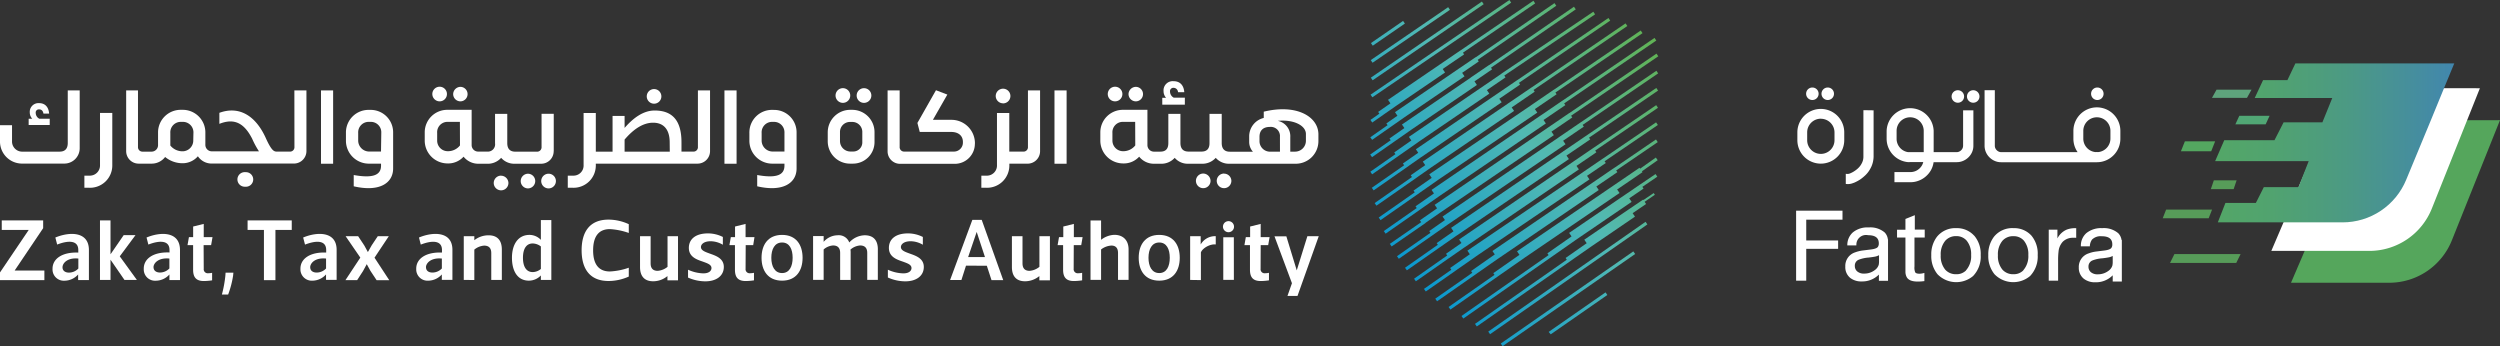 <svg xmlns="http://www.w3.org/2000/svg" xmlns:xlink="http://www.w3.org/1999/xlink" viewBox="0 0 799.92 110.76"><rect x="0" y="0" width="799.92" height="110.76" fill="#333333" stroke="none"/><defs><style>.cls-1{fill:none;}.cls-2{fill:#fff;}.cls-3{fill:#55a65c;}.cls-4{fill:#5ea37c;}.cls-5{fill:#51a775;}.cls-6{fill:#54a760;}.cls-7{fill:#579c59;}.cls-8{clip-path:url(#clip-path);}.cls-9{fill:url(#linear-gradient);}.cls-10{clip-path:url(#clip-path-2);}.cls-11{fill:url(#linear-gradient-2);}.cls-12{clip-path:url(#clip-path-3);}.cls-13{fill:url(#linear-gradient-3);}.cls-14{clip-path:url(#clip-path-4);}.cls-15{fill:url(#linear-gradient-4);}.cls-16{clip-path:url(#clip-path-5);}.cls-17{fill:url(#linear-gradient-5);}.cls-18{clip-path:url(#clip-path-6);}.cls-19{fill:url(#linear-gradient-6);}.cls-20{clip-path:url(#clip-path-7);}.cls-21{fill:url(#linear-gradient-7);}.cls-22{clip-path:url(#clip-path-8);}.cls-23{fill:url(#linear-gradient-8);}.cls-24{clip-path:url(#clip-path-9);}.cls-25{fill:url(#linear-gradient-9);}.cls-26{clip-path:url(#clip-path-10);}.cls-27{fill:url(#linear-gradient-10);}.cls-28{clip-path:url(#clip-path-11);}.cls-29{fill:url(#linear-gradient-11);}.cls-30{clip-path:url(#clip-path-12);}.cls-31{fill:url(#linear-gradient-12);}.cls-32{clip-path:url(#clip-path-13);}.cls-33{fill:url(#linear-gradient-13);}.cls-34{clip-path:url(#clip-path-14);}.cls-35{fill:url(#linear-gradient-14);}.cls-36{clip-path:url(#clip-path-15);}.cls-37{fill:url(#linear-gradient-15);}.cls-38{clip-path:url(#clip-path-16);}.cls-39{fill:url(#linear-gradient-16);}.cls-40{clip-path:url(#clip-path-17);}.cls-41{fill:url(#linear-gradient-17);}.cls-42{clip-path:url(#clip-path-18);}.cls-43{fill:url(#linear-gradient-18);}.cls-44{clip-path:url(#clip-path-19);}.cls-45{fill:url(#linear-gradient-19);}.cls-46{clip-path:url(#clip-path-20);}.cls-47{fill:url(#linear-gradient-20);}.cls-48{clip-path:url(#clip-path-21);}.cls-49{fill:url(#linear-gradient-21);}.cls-50{clip-path:url(#clip-path-22);}.cls-51{fill:url(#linear-gradient-22);}.cls-52{clip-path:url(#clip-path-23);}.cls-53{fill:url(#linear-gradient-23);}.cls-54{clip-path:url(#clip-path-24);}.cls-55{fill:url(#linear-gradient-24);}.cls-56{clip-path:url(#clip-path-25);}.cls-57{fill:url(#linear-gradient-25);}</style><clipPath id="clip-path"><path class="cls-1" d="M734.45,20.28l-2.55,5.36h-7.79l-2.68,5.72h24.82l-3.16,7.79H730.68l-2.92,5.71H711.69l-2.92,6.7h29.94l-3.28,8.32H724.35l-2.55,5.06h-9.74l-2.43,6.21h39.92a22,22,0,0,0,20.34-13.6l7.93-19.13L782,28.23l3.29-7.95H734.45Z"/></clipPath><linearGradient id="linear-gradient" x1="-559.67" y1="-78.71" x2="-558.53" y2="-78.71" gradientTransform="translate(38141.03 5310.24) scale(66.88)" gradientUnits="userSpaceOnUse"><stop offset="0" stop-color="#53a668"/><stop offset="0.21" stop-color="#51a36f"/><stop offset="0.52" stop-color="#4c9a83"/><stop offset="0.88" stop-color="#448ba4"/><stop offset="1" stop-color="#4186b0"/></linearGradient><clipPath id="clip-path-2"><rect class="cls-1" x="434.15" y="15.06" width="53.76" height="1.02" transform="translate(71.36 262.44) rotate(-34.29)"/></clipPath><linearGradient id="linear-gradient-2" x1="-570.75" y1="-76.87" x2="-569.54" y2="-76.87" gradientTransform="matrix(-99.35, 0, 0, 99.35, -56188.5, 7653.06)" gradientUnits="userSpaceOnUse"><stop offset="0" stop-color="#62b24f"/><stop offset="0.46" stop-color="#51b9b3"/><stop offset="1" stop-color="#0093d2"/></linearGradient><clipPath id="clip-path-3"><rect class="cls-1" x="435.14" y="12.59" width="43.08" height="1.02" transform="translate(72.55 260.43) rotate(-34.42)"/></clipPath><linearGradient id="linear-gradient-3" x1="-570.75" y1="-76.88" x2="-569.54" y2="-76.88" gradientTransform="matrix(-99.35, 0, 0, 99.35, -56191.21, 7651.41)" xlink:href="#linear-gradient-2"/><clipPath id="clip-path-4"><rect class="cls-1" x="436.28" y="10.71" width="30.01" height="1.02" transform="translate(72.44 256.69) rotate(-34.37)"/></clipPath><linearGradient id="linear-gradient-4" x1="-570.74" y1="-76.89" x2="-569.54" y2="-76.89" gradientTransform="matrix(-99.35, 0, 0, 99.35, -56190.92, 7649.93)" xlink:href="#linear-gradient-2"/><clipPath id="clip-path-5"><rect class="cls-1" x="437.83" y="10.13" width="12.49" height="1.02" transform="translate(72.47 254) rotate(-34.59)"/></clipPath><linearGradient id="linear-gradient-5" x1="-570.74" y1="-76.9" x2="-569.54" y2="-76.9" gradientTransform="matrix(-99.35, 0, 0, 99.35, -56193.12, 7650.22)" xlink:href="#linear-gradient-2"/><clipPath id="clip-path-6"><polygon class="cls-1" points="505.82 39.12 505.81 39.12 498.61 44.03 498.62 44.04 461.57 69.29 462.34 70.41 457.31 73.93 457.7 74.49 446.99 81.97 447.57 82.81 459.39 74.55 463.29 71.82 500.92 46.16 500.15 45.03 506.77 40.52 506.39 39.96 530.56 23.48 529.99 22.64 505.82 39.12"/></clipPath><linearGradient id="linear-gradient-6" x1="-570.74" y1="-76.8" x2="-569.54" y2="-76.8" gradientTransform="matrix(-99.35, 0, 0, 99.35, -56154.06, 7682.07)" xlink:href="#linear-gradient-2"/><clipPath id="clip-path-7"><polygon class="cls-1" points="507.86 43.2 507.86 43.2 500.15 48.45 500.16 48.46 464.31 72.9 465.07 74.02 459.68 77.78 460.06 78.32 449.56 85.67 450.15 86.5 460.65 79.16 460.65 79.17 466.02 75.41 466.03 75.42 502 50.9 501.23 49.77 508.82 44.6 508.44 44.05 530.53 28.98 529.96 28.14 507.86 43.2"/></clipPath><linearGradient id="linear-gradient-7" x1="-570.74" y1="-76.79" x2="-569.54" y2="-76.79" gradientTransform="matrix(-99.36, 0, 0, 99.36, -56156.09, 7686.72)" xlink:href="#linear-gradient-2"/><clipPath id="clip-path-8"><polygon class="cls-1" points="509.83 47.34 509.83 47.33 503.45 51.68 503.45 51.69 466.86 76.64 467.62 77.75 462.68 81.2 463.06 81.74 452.45 89.18 453.03 90.01 463.64 82.58 463.65 82.59 468.57 79.16 468.58 79.17 505.19 54.2 504.42 53.08 510.78 48.74 510.41 48.18 530.5 34.48 529.93 33.64 509.83 47.34"/></clipPath><linearGradient id="linear-gradient-8" x1="-570.75" y1="-76.78" x2="-569.54" y2="-76.78" gradientTransform="matrix(-99.35, 0, 0, 99.35, -56150.25, 7690.12)" xlink:href="#linear-gradient-2"/><clipPath id="clip-path-9"><polygon class="cls-1" points="512.84 50.77 512.84 50.76 506.51 55.07 506.52 55.08 469.52 80.2 470.3 81.35 463.99 85.75 464.38 86.31 455.62 92.44 456.21 93.27 466.21 86.28 466.21 86.27 472.94 81.57 508.57 57.39 507.8 56.25 513.8 52.16 513.41 51.61 530.47 39.99 529.89 39.15 512.84 50.77"/></clipPath><linearGradient id="linear-gradient-9" x1="-570.74" y1="-76.77" x2="-569.54" y2="-76.77" gradientTransform="matrix(-99.35, 0, 0, 99.35, -56144.07, 7693.36)" xlink:href="#linear-gradient-2"/><clipPath id="clip-path-10"><polygon class="cls-1" points="516.56 53.7 516.55 53.68 509.63 58.41 509.63 58.41 477.53 80.31 478.29 81.41 470.7 86.72 471.09 87.28 459.24 95.56 459.82 96.4 472.73 87.38 479.25 82.82 479.25 82.83 511.55 60.8 510.78 59.67 517.5 55.09 517.13 54.54 530.43 45.47 529.86 44.62 516.56 53.7"/></clipPath><linearGradient id="linear-gradient-10" x1="-570.74" y1="-76.77" x2="-569.54" y2="-76.77" gradientTransform="matrix(-99.35, 0, 0, 99.35, -56140.77, 7696.92)" xlink:href="#linear-gradient-2"/><clipPath id="clip-path-11"><polygon class="cls-1" points="524.79 53.97 524.6 53.68 516.48 59.22 485.4 80.41 486.18 81.54 477.81 87.39 478.2 87.95 463.5 98.22 464.09 99.05 479.81 88.06 487.9 82.41 518.2 61.75 517.43 60.63 525.55 55.09 525.07 54.39 525.37 54.81 530.41 51.25 529.82 50.41 524.79 53.97"/></clipPath><linearGradient id="linear-gradient-11" x1="-570.74" y1="-76.76" x2="-569.54" y2="-76.76" gradientTransform="matrix(-99.35, 0, 0, 99.35, -56137.44, 7700.38)" xlink:href="#linear-gradient-2"/><clipPath id="clip-path-12"><polygon class="cls-1" points="524.92 58.95 524.92 58.94 520.35 62.06 520.34 62.06 502.07 74.52 502.84 75.65 495.11 81.06 495.5 81.62 467.63 101.1 468.21 101.93 497.18 81.68 503.96 76.94 503.95 76.94 522.06 64.59 521.3 63.46 525.88 60.34 525.5 59.79 530.29 56.53 529.72 55.69 524.92 58.95"/></clipPath><linearGradient id="linear-gradient-12" x1="-570.74" y1="-76.75" x2="-569.54" y2="-76.75" gradientTransform="matrix(-99.35, 0, 0, 99.35, -56134.24, 7703.73)" xlink:href="#linear-gradient-2"/><clipPath id="clip-path-13"><polygon class="cls-1" points="525.84 64 525.74 63.87 521.43 66.8 521.42 66.8 506.92 76.69 507.69 77.82 500.94 82.54 501.32 83.1 471.95 103.63 472.53 104.46 503.41 82.88 503.41 82.87 509.35 78.74 523.14 69.32 522.39 68.21 526.69 65.27 526.22 64.57 529.5 62.32 529.13 61.77 525.84 64"/></clipPath><linearGradient id="linear-gradient-13" x1="-570.74" y1="-76.74" x2="-569.54" y2="-76.74" gradientTransform="matrix(-99.35, 0, 0, 99.35, -56133.44, 7707.63)" xlink:href="#linear-gradient-2"/><clipPath id="clip-path-14"><polygon class="cls-1" points="467.52 16 467.51 15.99 460.65 20.67 460.65 20.67 444.12 31.94 444.89 33.07 440.96 35.81 441.36 36.37 438.49 38.38 439.08 39.21 442.63 36.72 446.76 33.84 462.37 23.2 461.61 22.07 468.47 17.4 468.1 16.85 491.21 1.08 490.63 0.24 467.52 16"/></clipPath><linearGradient id="linear-gradient-14" x1="-570.74" y1="-76.86" x2="-569.54" y2="-76.86" gradientTransform="matrix(-99.35, 0, 0, 99.35, -56181.9, 7655.84)" xlink:href="#linear-gradient-2"/><clipPath id="clip-path-15"><polygon class="cls-1" points="472.23 18.3 472.21 18.27 466.89 21.89 446.35 35.89 447.13 37.03 443.59 39.49 443.98 40.05 438.45 43.92 439.04 44.75 445.23 40.43 445.23 40.43 449.3 37.58 468.6 24.42 467.84 23.3 473.16 19.66 472.81 19.15 497.96 1.84 497.38 1 472.23 18.3"/></clipPath><linearGradient id="linear-gradient-15" x1="-570.74" y1="-76.86" x2="-569.54" y2="-76.86" gradientTransform="matrix(-99.35, 0, 0, 99.35, -56178.98, 7658.24)" xlink:href="#linear-gradient-2"/><clipPath id="clip-path-16"><polygon class="cls-1" points="476.5 20.82 476.48 20.79 470.58 24.81 470.6 24.83 448.58 39.84 449.36 40.98 444.59 44.31 444.98 44.87 438.42 49.45 439.01 50.28 446.14 45.3 451.55 41.52 472.56 27.19 471.78 26.04 477.43 22.18 477.07 21.66 504.2 2.99 503.62 2.15 476.5 20.82"/></clipPath><linearGradient id="linear-gradient-16" x1="-570.74" y1="-76.85" x2="-569.54" y2="-76.85" gradientTransform="matrix(-99.35, 0, 0, 99.35, -56175.99, 7660.81)" xlink:href="#linear-gradient-2"/><clipPath id="clip-path-17"><polygon class="cls-1" points="480.36 23.6 480.38 23.62 474.79 27.44 450.8 43.8 451.58 44.94 446.11 48.77 446.49 49.33 438.46 54.94 439.04 55.78 448.31 49.31 454.2 45.18 476.53 29.96 475.76 28.83 481.72 24.76 481.32 24.18 510.38 4.59 509.81 3.75 480.36 23.6"/></clipPath><linearGradient id="linear-gradient-17" x1="-570.74" y1="-76.84" x2="-569.54" y2="-76.84" gradientTransform="matrix(-99.35, 0, 0, 99.35, -56172.86, 7663.58)" xlink:href="#linear-gradient-2"/><clipPath id="clip-path-18"><polygon class="cls-1" points="485.44 25.67 485.43 25.66 478.73 30.23 478.73 30.23 453.03 47.76 453.79 48.88 448.88 52.31 449.28 52.88 438.93 60.09 439.52 60.92 450.96 52.94 450.95 52.93 454.75 50.27 454.75 50.28 480.49 32.72 479.72 31.6 486.38 27.06 486.01 26.51 515.22 6.59 514.65 5.75 485.44 25.67"/></clipPath><linearGradient id="linear-gradient-18" x1="-570.74" y1="-76.83" x2="-569.54" y2="-76.83" gradientTransform="matrix(-99.35, 0, 0, 99.35, -56169.83, 7666.38)" xlink:href="#linear-gradient-2"/><clipPath id="clip-path-19"><polygon class="cls-1" points="490.11 27.95 490.1 27.94 482.3 33.26 482.3 33.27 455.25 51.7 456.03 52.84 451.39 56.08 451.78 56.64 439.84 64.98 440.42 65.81 453.51 56.68 453.51 56.67 457.85 53.63 484.46 35.49 483.69 34.37 491.06 29.34 490.68 28.79 520.7 8.32 520.12 7.48 490.11 27.95"/></clipPath><linearGradient id="linear-gradient-19" x1="-570.74" y1="-76.83" x2="-569.54" y2="-76.83" gradientTransform="matrix(-99.35, 0, 0, 99.35, -56166.84, 7668.93)" xlink:href="#linear-gradient-2"/><clipPath id="clip-path-20"><polygon class="cls-1" points="497.11 28.77 497.1 28.75 489.94 33.64 489.94 33.66 457.32 55.77 458.1 56.92 452.28 60.98 452.68 61.54 441.14 69.6 441.72 70.44 454.25 61.69 454.25 61.68 460.47 57.33 491.89 36.03 491.11 34.9 498.06 30.16 497.68 29.61 525.55 10.61 524.98 9.76 497.11 28.77"/></clipPath><linearGradient id="linear-gradient-20" x1="-570.74" y1="-76.82" x2="-569.54" y2="-76.82" gradientTransform="matrix(-99.35, 0, 0, 99.35, -56163.78, 7671.62)" xlink:href="#linear-gradient-2"/><clipPath id="clip-path-21"><polygon class="cls-1" points="499.9 32.24 499.89 32.23 492.92 36.99 492.91 36.98 458.05 60.76 458.82 61.89 452.92 66.01 453.31 66.57 442.77 73.93 443.35 74.77 455.03 66.61 455.02 66.61 460.53 62.76 494.63 39.5 493.88 38.39 500.86 33.64 500.48 33.08 529.97 12.97 529.39 12.13 499.9 32.24"/></clipPath><linearGradient id="linear-gradient-21" x1="-570.74" y1="-76.81" x2="-569.54" y2="-76.81" gradientTransform="matrix(-99.35, 0, 0, 99.35, -56160.8, 7674.21)" xlink:href="#linear-gradient-2"/><clipPath id="clip-path-22"><polygon class="cls-1" points="502.13 36.19 502.12 36.17 495.46 40.72 459.05 65.54 459.82 66.66 454.32 70.5 454.73 71.09 444.7 78.03 445.28 78.86 456.13 71.35 456.1 71.32 460.77 68.06 460.78 68.06 497.18 43.25 496.42 42.12 503.08 37.58 502.7 37.03 530.6 18.01 530.02 17.16 502.13 36.19"/></clipPath><linearGradient id="linear-gradient-22" x1="-570.75" y1="-76.8" x2="-569.54" y2="-76.8" gradientTransform="matrix(-99.35, 0, 0, 99.35, -56160.34, 7678.48)" xlink:href="#linear-gradient-2"/><clipPath id="clip-path-23"><rect class="cls-1" x="470.96" y="88.45" width="61.38" height="1.02" transform="translate(39.36 303.09) rotate(-34.91)"/></clipPath><linearGradient id="linear-gradient-23" x1="-570.74" y1="-76.73" x2="-569.54" y2="-76.73" gradientTransform="matrix(-99.21, 0, 0, 99.21, -56050.04, 7701.01)" xlink:href="#linear-gradient-2"/><clipPath id="clip-path-24"><polygon class="cls-1" points="480.2 109.92 480.78 110.76 523.2 81.27 522.61 80.43 480.2 109.92"/></clipPath><linearGradient id="linear-gradient-24" x1="-570.76" y1="-76.72" x2="-569.56" y2="-76.72" gradientTransform="matrix(-99.21, 0, 0, 99.21, -56048.11, 7707.59)" xlink:href="#linear-gradient-2"/><clipPath id="clip-path-25"><rect class="cls-1" x="493.47" y="98.47" width="22.7" height="1.02" transform="matrix(0.82, -0.57, 0.57, 0.82, 34.33, 307.02)"/></clipPath><linearGradient id="linear-gradient-25" x1="-570.76" y1="-76.72" x2="-569.56" y2="-76.72" gradientTransform="matrix(-99.21, 0, 0, 99.21, -56045.13, 7710.11)" xlink:href="#linear-gradient-2"/></defs><g id="Layer_2" data-name="Layer 2"><g id="Layer_1-2" data-name="Layer 1"><path class="cls-2" d="M599.49,35.3V50.11a8.29,8.29,0,0,1-.68,3.14,11.86,11.86,0,0,1-.75,1.37,8.43,8.43,0,0,1-1.15,1.4,13.44,13.44,0,0,1-1.63,1.35,13,13,0,0,1-2.15,1.15l-.07,0h0a4.46,4.46,0,0,1-2.47.33V55.6a2.22,2.22,0,0,0,1.31-.09c.25-.1.49-.22.72-.33a7.6,7.6,0,0,0,.7-.41,8.18,8.18,0,0,0,1.13-.87,5.7,5.7,0,0,0,.79-.88,7.08,7.08,0,0,0,.51-.85,4.43,4.43,0,0,0,.48-1.92v-15Z"/><path class="cls-2" d="M628.13,35.3V46.58a2.27,2.27,0,0,1-.16.83,2.18,2.18,0,0,1-1.11,1.1,1.84,1.84,0,0,1-.81.17h-7.34V41.87a7.53,7.53,0,0,0-15.05,0v2.52a7.53,7.53,0,0,0,6.67,7.47,6,6,0,0,0,.85,0h4.2a3.92,3.92,0,0,1-.56,1.29,4.07,4.07,0,0,1-.93,1,4,4,0,0,1-1.21.67,4.19,4.19,0,0,1-1.42.24h-5.1v3.24h5.1a7.11,7.11,0,0,0,2.69-.5,7.37,7.37,0,0,0,2.26-1.36,7.59,7.59,0,0,0,1.64-2,7.37,7.37,0,0,0,.84-2.55h7.36a5.1,5.1,0,0,0,2.07-.41A5.41,5.41,0,0,0,631,48.67a5.07,5.07,0,0,0,.42-2.09V35.3Zm-12.6,13.38h-5l-.29-.05a4.32,4.32,0,0,1-3.39-4.23V41.87a4.34,4.34,0,1,1,8.68,0Z"/><path class="cls-2" d="M670.94,34.35a7.53,7.53,0,0,0-7.52,7.52v2.52a7.46,7.46,0,0,0,1.35,4.29H640.35a1.87,1.87,0,0,1-.81-.17,2.23,2.23,0,0,1-.65-.45,2,2,0,0,1-.45-.65,2,2,0,0,1-.16-.81V28.86H635V46.6a5.18,5.18,0,0,0,.42,2.07,5.29,5.29,0,0,0,1.15,1.68,5.43,5.43,0,0,0,1.7,1.15,5.09,5.09,0,0,0,2.06.41h30.59a7.51,7.51,0,0,0,5.65-2.55,7.5,7.5,0,0,0,1.88-5V41.87a7.53,7.53,0,0,0-7.53-7.52m4.35,10a4.35,4.35,0,0,1-3.71,4.29,3.39,3.39,0,0,1-.64,0,3.28,3.28,0,0,1-.63,0,4.33,4.33,0,0,1-3.7-4.29V41.87a4.34,4.34,0,1,1,8.68,0Z"/><path class="cls-2" d="M582.59,52.36a7.5,7.5,0,0,1-7.49-7.49V42.35a7.49,7.49,0,0,1,15,0v2.52a7.5,7.5,0,0,1-7.49,7.49m0-14.38a4.37,4.37,0,0,0-4.37,4.37v2.52a4.37,4.37,0,0,0,8.74,0V42.35A4.37,4.37,0,0,0,582.59,38"/><path class="cls-2" d="M669.08,30a2,2,0,1,0,2-2,2,2,0,0,0-2,2"/><path class="cls-2" d="M629.37,30.87a2,2,0,1,0,2-2,2,2,0,0,0-2,2"/><path class="cls-2" d="M624.45,30.87a2,2,0,1,0,2-2,2,2,0,0,0-2,2"/><path class="cls-2" d="M582.82,30a2,2,0,1,0,2-2,2,2,0,0,0-2,2"/><path class="cls-2" d="M577.9,30a2,2,0,1,0,2-2,2,2,0,0,0-2,2"/><polygon class="cls-2" points="577.94 70.29 577.94 76.94 588.14 76.94 588.14 79.62 577.94 79.62 577.94 89.81 574.7 89.81 574.7 67.41 589.54 67.41 589.54 70.29 577.94 70.29"/><path class="cls-2" d="M612.57,76v9.27a4,4,0,0,0,.22,1.83c.18.32.65.48,1.38.48a5,5,0,0,0,1.35-.2l.22-.06v2.64l-.15,0a15.37,15.37,0,0,1-2,.13c-1.76,0-2.92-.45-3.46-1.34a3.61,3.61,0,0,1-.45-1.7c0-.46,0-1.56,0-3.27V76h-2.69v-2.5h2.69V70.06l3-1.21v4.62h3.17V76Z"/><path class="cls-2" d="M631.66,75.4A7.38,7.38,0,0,0,626,73a7.53,7.53,0,0,0-6.24,2.76,9.25,9.25,0,0,0-1.81,5.88,9.14,9.14,0,0,0,2,6.12,8.37,8.37,0,0,0,11.37.56,8.92,8.92,0,0,0,2.44-6.69,9,9,0,0,0-2.07-6.23m-2.61,11.12a4.23,4.23,0,0,1-3.15,1.22,4.51,4.51,0,0,1-3.51-1.45,6.78,6.78,0,0,1-1.45-4.63,6.71,6.71,0,0,1,1.5-4.68,4.54,4.54,0,0,1,3.48-1.43A4.29,4.29,0,0,1,629.27,77a6.79,6.79,0,0,1,1.43,4.58,6.8,6.8,0,0,1-1.65,4.93"/><path class="cls-2" d="M650,75.4a7.4,7.4,0,0,0-5.71-2.4A7.5,7.5,0,0,0,638,75.76a9.25,9.25,0,0,0-1.81,5.88,9.14,9.14,0,0,0,2,6.12,8.37,8.37,0,0,0,11.37.56A9,9,0,0,0,652,81.63,9,9,0,0,0,650,75.4m-2.61,11.12a4.25,4.25,0,0,1-3.15,1.22,4.5,4.5,0,0,1-3.51-1.45,6.73,6.73,0,0,1-1.46-4.63A6.72,6.72,0,0,1,640.75,77a4.52,4.52,0,0,1,3.47-1.43A4.31,4.31,0,0,1,647.58,77,6.79,6.79,0,0,1,649,81.59a6.84,6.84,0,0,1-1.65,4.93"/><path class="cls-2" d="M664.32,73v3.08h-.18a8,8,0,0,0-.81,0A4.55,4.55,0,0,0,660,77.37a5.38,5.38,0,0,0-1.34,3.18,23.69,23.69,0,0,0-.13,2.88v6.38h-3V73.48h2.78v2.8a6,6,0,0,1,3-2.82,7.49,7.49,0,0,1,2.81-.45Z"/><path class="cls-2" d="M678.83,76.82a3.93,3.93,0,0,0-1.05-2.19,7.07,7.07,0,0,0-5.1-1.63,7.46,7.46,0,0,0-5.11,1.59,5.33,5.33,0,0,0-1.76,4.06v.17h2.88l0-.15a3.84,3.84,0,0,1,.68-2,3.88,3.88,0,0,1,3.08-1.08c2.31,0,3.42.85,3.42,2.61a1.81,1.81,0,0,1-.3,1.12c-.29.41-1.08.7-2.36.85l-2.66.33a10.76,10.76,0,0,0-2.3.59,4.53,4.53,0,0,0-3.1,4.51,4.42,4.42,0,0,0,1.59,3.58,5.69,5.69,0,0,0,3.69,1.14A7.49,7.49,0,0,0,676,88.09v2h2.92V78.7c0-1.07,0-1.69,0-1.88M676,83.72a5.42,5.42,0,0,1-.11,1.26,3.25,3.25,0,0,1-1.28,1.7,5.52,5.52,0,0,1-3.36,1.09,3.26,3.26,0,0,1-2.2-.65,2.23,2.23,0,0,1-.8-1.78,2.06,2.06,0,0,1,1.25-2,10.81,10.81,0,0,1,3.14-.69,22.32,22.32,0,0,0,2.21-.33,4.15,4.15,0,0,0,1.15-.43Z"/><path class="cls-2" d="M604.06,76.59a3.86,3.86,0,0,0-1-2.19,7.06,7.06,0,0,0-5.11-1.63,7.39,7.39,0,0,0-5.1,1.59,5.4,5.4,0,0,0-1.77,4v.17h2.9v-.15a3.09,3.09,0,0,1,3.76-3.12c2.3,0,3.42.86,3.42,2.62a1.92,1.92,0,0,1-.29,1.11c-.3.42-1.1.7-2.36.85l-2.67.33a11.39,11.39,0,0,0-2.3.59,4.54,4.54,0,0,0-3.1,4.51A4.41,4.41,0,0,0,592,88.91a5.69,5.69,0,0,0,3.69,1.14,7.48,7.48,0,0,0,5.5-2.2v2h2.92V78.46c0-1.07,0-1.69,0-1.87m-2.88,6.9a5.44,5.44,0,0,1-.1,1.25,3.3,3.3,0,0,1-1.28,1.7,5.46,5.46,0,0,1-3.36,1.1,3.24,3.24,0,0,1-2.19-.66,2.21,2.21,0,0,1-.81-1.78,2,2,0,0,1,1.25-2,10.81,10.81,0,0,1,3.14-.69c1.08-.13,1.81-.24,2.21-.33a4.28,4.28,0,0,0,1.14-.43Z"/><path class="cls-3" d="M799.92,38.44,784.55,76.82a21.59,21.59,0,0,1-20,13.65H733.05l22.29-52H798Z"/><path class="cls-2" d="M793.48,28.25,778.15,66.63a21.54,21.54,0,0,1-20,13.65H726.75L749,28.22H791.6Z"/><polygon class="cls-4" points="707.76 31.31 718.96 31.31 720.42 28.69 709.22 28.69 707.76 31.31"/><polygon class="cls-5" points="715.25 39.78 724.94 39.78 726.2 37.05 716.51 37.05 715.25 39.78"/><polygon class="cls-6" points="697.82 48.41 707.51 48.41 708.77 45.23 699.09 45.23 697.82 48.41"/><polygon class="cls-7" points="707.4 60.51 714.7 60.51 715.65 57.69 708.36 57.69 707.4 60.51"/><polygon class="cls-7" points="692 69.84 706.7 69.84 707.79 67.06 693.09 67.06 692 69.84"/><polygon class="cls-7" points="694.34 84.14 715.52 84.14 716.92 81.3 695.74 81.3 694.34 84.14"/><g class="cls-8"><rect class="cls-9" x="708.77" y="20.28" width="76.55" height="50.87"/></g><path class="cls-2" d="M15.91,38H12.6a2.12,2.12,0,0,1-1.17-1.85A1,1,0,0,1,12.32,35h.23c.72,0,1.22.47,1.35,1.35h1.82C15.55,34.16,14.34,33,12.53,33a2.79,2.79,0,0,0-3,2.56,1.88,1.88,0,0,0,0,.41A2.9,2.9,0,0,0,10.33,38H9.17v2h6.74Z"/><path class="cls-2" d="M21.68,45.75c0,1.52-.62,2.77-2.6,2.77H7.25a3.25,3.25,0,0,1-3.4-3.08V40.06H0v5a7.06,7.06,0,0,0,6.84,7.28H20.5a4.91,4.91,0,0,0,5-4.79V28.93H21.68Z"/><path class="cls-2" d="M32,52.8a3.26,3.26,0,0,1-3.11,3.4H27v3.88h1.65a7.13,7.13,0,0,0,7.28-7c0-.1,0-.21,0-.31V36.14H32Z"/><path class="cls-2" d="M78.49,55.09a2.33,2.33,0,1,0-.29,4.65h.29a2.33,2.33,0,1,0,.28-4.65,1.31,1.31,0,0,0-.28,0"/><path class="cls-2" d="M94.21,47a1.4,1.4,0,0,1-1.3,1.51H88.38c-.7-.1-1.5-.21-3.43-4.55-3.37-7.26-8.69-10.09-14.76-7.86v3.53c5-2,8.06,0,10.51,4.79a27.45,27.45,0,0,0,2.16,4h-15a2.06,2.06,0,0,1-2.15-2,.67.67,0,0,1,0-.2V42.55a7.24,7.24,0,0,0-7.07-7.41h-.69a7.24,7.24,0,0,0-7.38,7.09v4.1a2.08,2.08,0,0,1-2,2.19h-3a1.42,1.42,0,0,1-1.42-1.41.41.41,0,0,1,0-.11V28.93H40.37V48.36a4,4,0,0,0,3.94,4h4.12a5.44,5.44,0,0,0,4.41-2.13,8.72,8.72,0,0,0,5.63,2,6.44,6.44,0,0,0,4.85-2.23,5.28,5.28,0,0,0,4.52,2.33H94.05a4,4,0,0,0,4-3.92.48.48,0,0,0,0-.12V28.92H94.19ZM61.84,44.88a3.45,3.45,0,0,1-3.34,3.53,5,5,0,0,1-4-1.85v-4A3.35,3.35,0,0,1,57.61,39h.75a3.35,3.35,0,0,1,3.53,3.16,2.41,2.41,0,0,1,0,.38Z"/><rect class="cls-2" x="102.71" y="28.93" width="3.88" height="23.46"/><path class="cls-2" d="M118.45,35.16h-.37a7.23,7.23,0,0,0-7.39,7.05v2.73a7.34,7.34,0,0,0,7.15,7.42h4.08V53c0,2.73-2.06,4.21-8.74,3v3.61c8.2,1.91,12.61-1,12.61-5.71V42.55a7.19,7.19,0,0,0-7-7.39h-.35m3.47,13.32h-4a3.53,3.53,0,0,1-3.3-3.53v-2.4A3.36,3.36,0,0,1,117.72,39h.75A3.33,3.33,0,0,1,122,42.17c0,.13,0,.25,0,.38Z"/><path class="cls-2" d="M140.68,32.43a2.34,2.34,0,1,0-2.35-2.35,2.35,2.35,0,0,0,2.35,2.35Z"/><path class="cls-2" d="M147.29,32.43a2.32,2.32,0,1,0,0-4.64A2.38,2.38,0,0,0,145,30.11a2.33,2.33,0,0,0,2.32,2.32"/><path class="cls-2" d="M160.32,56.2a2.35,2.35,0,1,0,2.36,2.34v0a2.38,2.38,0,0,0-2.36-2.32"/><path class="cls-2" d="M175.66,55.59a2.35,2.35,0,1,0,2.21,2.2,2.35,2.35,0,0,0-2.21-2.2"/><path class="cls-2" d="M177.18,48.35V36.42h-3.9V47A1.42,1.42,0,0,1,172,48.53h-7.1c-2,0-2.59-1.24-2.59-2.76V45.2c0-.32,0-.63,0-1V36.44h-3.91v9.41a2.33,2.33,0,0,1-2.57,2.65H153.1a2.08,2.08,0,0,1-2.19-2V35.14h-7.66a7.21,7.21,0,0,0-7.35,7.06c0,.11,0,.23,0,.35v2.33a7.31,7.31,0,0,0,7.18,7.41,6.65,6.65,0,0,0,5.25-2.16,6,6,0,0,0,4.82,2.26h2.65a5.7,5.7,0,0,0,4.55-1.89,5.57,5.57,0,0,0,4,1.89h8.76a4,4,0,0,0,4.05-3.94Zm-30-1.82a4.89,4.89,0,0,1-4,1.85,3.38,3.38,0,0,1-3.3-3.49V42.55A3.31,3.31,0,0,1,142.93,39h4.22Z"/><path class="cls-2" d="M169.06,55.59a2.35,2.35,0,0,0-.29,4.69h.29a2.35,2.35,0,0,0,0-4.69"/><path class="cls-2" d="M209.29,33.18a2.34,2.34,0,1,0-2.35-2.36,2.35,2.35,0,0,0,2.35,2.36"/><path class="cls-2" d="M223.31,47A1.41,1.41,0,0,1,222,48.51h-3.95v-3c0-6.9-2.86-10.15-8.59-10.15-3.74,0-7,2.56-9.61,5.57V37.09H196V48.52h-5.36V36.15h-3.91V52.8a3.23,3.23,0,0,1-3.06,3.4h-2v3.88h1.69a7.12,7.12,0,0,0,7.28-7,1.6,1.6,0,0,0,0-.31v-.41h32.55a4,4,0,0,0,4-4V28.92h-3.88Zm-9,1.52H199.85V44.66c3-3.53,6.07-5.4,9.13-5.4s5.3,1.82,5.3,6.31Z"/><rect class="cls-2" x="231.8" y="28.93" width="3.88" height="23.46"/><path class="cls-2" d="M247.53,35.16h-.37a7.22,7.22,0,0,0-7.38,7.05,1.93,1.93,0,0,0,0,.34v2.39a7.32,7.32,0,0,0,7.15,7.42H251V53c0,2.73-2.05,4.21-8.72,3v3.61c8.18,1.91,12.6-1,12.6-5.71V42.55a7.18,7.18,0,0,0-7-7.38h-.35M251,48.48h-4a3.53,3.53,0,0,1-3.3-3.53v-2.4A3.35,3.35,0,0,1,246.8,39h.75A3.32,3.32,0,0,1,251,42.17a2.41,2.41,0,0,1,0,.38Z"/><path class="cls-2" d="M276.31,32.91a2.35,2.35,0,1,0-2.2-2.2,2.34,2.34,0,0,0,2.2,2.2"/><path class="cls-2" d="M269.71,32.91a2.35,2.35,0,1,0-2.36-2.38,2.35,2.35,0,0,0,2.36,2.38Z"/><path class="cls-2" d="M272.6,35.14h-.53a7.2,7.2,0,0,0-7.22,7.18v2.86a7.14,7.14,0,0,0,7.09,7.18h1a6.9,6.9,0,0,0,6.88-6.92V42.32a7.15,7.15,0,0,0-7.14-7.18Zm3.31,10.45a2.89,2.89,0,0,1-2.84,2.89h-1a3.34,3.34,0,0,1-3.3-3.34V42.32a3.2,3.2,0,0,1,3.1-3.3.67.67,0,0,1,.2,0h.54a3.19,3.19,0,0,1,3.3,3.1.67.67,0,0,1,0,.2Z"/><path class="cls-2" d="M320.92,33.08a2.35,2.35,0,1,0-2.32-2.38v0a2.36,2.36,0,0,0,2.32,2.36"/><path class="cls-2" d="M328.91,47a1.41,1.41,0,0,1-1.3,1.51h-4.67V36.15H319V52.8A3.24,3.24,0,0,1,316,56.2h-2v3.88h1.68a7.13,7.13,0,0,0,7.28-7v-.71h5.83a4,4,0,0,0,4-3.92V28.92h-3.88Z"/><rect class="cls-2" x="337.4" y="28.93" width="3.88" height="23.46"/><path class="cls-2" d="M356.81,32.43a2.34,2.34,0,1,0-2.36-2.35,2.33,2.33,0,0,0,2.36,2.35Z"/><path class="cls-2" d="M363.41,32.43a2.32,2.32,0,1,0,0-4.64,2.38,2.38,0,0,0-2.32,2.32,2.35,2.35,0,0,0,2.32,2.32"/><path class="cls-2" d="M379.12,31.26h-3.54a2.23,2.23,0,0,1-1.21-1.92,1.09,1.09,0,0,1,.92-1.24.81.81,0,0,1,.22,0,1.44,1.44,0,0,1,1.42,1.41h2c-.17-2.36-1.48-3.53-3.43-3.53a2.94,2.94,0,0,0-3.2,2.67,2.69,2.69,0,0,0,0,.49,3.17,3.17,0,0,0,.81,2.16h-1.22v2.2h7.22Z"/><path class="cls-2" d="M385,55.53a2.34,2.34,0,1,0,2.34,2.35v0A2.38,2.38,0,0,0,385,55.53"/><path class="cls-2" d="M391.65,55.53A2.34,2.34,0,1,0,394,57.88v0a2.34,2.34,0,0,0-2.33-2.32"/><path class="cls-2" d="M404.36,35.74v2a6.05,6.05,0,0,0-4.66,5.9v1.76a4.7,4.7,0,0,0,1.19,3.14H393.5c-1.95,0-2.59-1.25-2.59-2.76v-.58c0-.31,0-.63,0-.94V36.44H387v9.41c0,1.45-.6,2.65-2.56,2.65H380.3c-2,0-2.6-1.25-2.6-2.76v-9.3h-3.87v9.31c0,1.52-.54,2.77-2.57,2.77h-1.93a2.09,2.09,0,0,1-2.19-2V35.14h-7.72a7.21,7.21,0,0,0-7.35,7.06c0,.11,0,.23,0,.35v2.33a7.31,7.31,0,0,0,7.18,7.41,6.65,6.65,0,0,0,5.25-2.16,6,6,0,0,0,4.82,2.26h2a5.74,5.74,0,0,0,4.55-1.89,5.47,5.47,0,0,0,4,1.89h4.62A5.74,5.74,0,0,0,389,50.5a5.57,5.57,0,0,0,4,1.89h21.6a7.24,7.24,0,0,0,7.25-7.23V42.82c-.15-5.53-7-9.64-17.51-7.08M363.25,46.53a4.89,4.89,0,0,1-4,1.85,3.4,3.4,0,0,1-3.31-3.49V42.55A3.33,3.33,0,0,1,359,39h4.22Zm46.3,2h-3.37A3.38,3.38,0,0,1,403,45.28V43.77c0-2,1.15-3.16,3.31-3.16a2.94,2.94,0,0,1,3.23,2.65,2.9,2.9,0,0,1,0,.51Zm4.95,0h-1.65V43.86a5,5,0,0,0-4-5.19c5.1-.5,8.94,1.48,9,4.15v2.23a3.47,3.47,0,0,1-3.44,3.47"/><path class="cls-2" d="M311.93,46a6.43,6.43,0,0,1-6.41,6.42H288a4,4,0,0,1-4-3.91V28.92h3.86V47a1.41,1.41,0,0,0,1.32,1.5h16.11a2.87,2.87,0,0,0,2.81-2.92.81.81,0,0,1,0-.16c0-2.11-1.59-3.2-3.71-3.2h-10.1l-.75-2.88,5.94-10.47,3.64,1.39-4.62,8.08h5.92a7.51,7.51,0,0,1,7.53,7.49Z"/><polygon class="cls-2" points="14.2 86.56 14.2 89.64 0 89.64 0 87.17 9.19 73.57 0.56 73.57 0.56 70.53 13.81 70.53 13.81 73.01 4.69 86.56 14.2 86.56"/><path class="cls-2" d="M18.3,78.29,17.71,76c4.55-1.9,10.74-2,10.74,4v9.61H25V87.82a5.87,5.87,0,0,1-4.41,2,3.6,3.6,0,0,1-3.78-3.44,2.81,2.81,0,0,1,0-.41c0-3.18,3.1-5.36,8.24-5.15V80c0-3.36-3.57-3-6.78-1.74M20,85.53c0,1.14.93,1.7,2.07,1.7a4.18,4.18,0,0,0,3-1.31V82.73C21.6,82.37,20,84.19,20,85.53"/><path class="cls-2" d="M47.48,78.29,46.89,76c4.52-1.9,10.7-2,10.7,4v9.61H54.21V87.82a5.87,5.87,0,0,1-4.42,2A3.6,3.6,0,0,1,46,86.34a2.81,2.81,0,0,1,0-.41c0-3.18,3.1-5.36,8.24-5.15V80c0-3.36-3.57-3-6.78-1.74m1.67,7.24c0,1.14.92,1.7,2.07,1.7a4.18,4.18,0,0,0,3-1.31V82.73c-3.47-.36-5.09,1.46-5.09,2.8"/><path class="cls-2" d="M65.19,86a1.28,1.28,0,0,0,1.13,1.43h.29a5.93,5.93,0,0,0,1.26-.14V89.7a18.1,18.1,0,0,1-2.65.22c-2.59,0-3.43-1.35-3.43-3.63V78.43H60l.45-2.55H61.8v-3.4l3.39-.84v4.24H68l-.45,2.55h-2.4Z"/><path class="cls-2" d="M73,94.24H71a38.67,38.67,0,0,0,1.11-6l.07-1h2.5l-.1,1A30.1,30.1,0,0,1,73,94.24"/><polygon class="cls-2" points="88.13 73.57 88.13 89.64 84.45 89.64 84.45 73.57 79.22 73.57 79.22 70.52 93.35 70.52 93.35 73.57 88.13 73.57"/><path class="cls-2" d="M97.6,78.29,97,76c4.53-1.9,10.71-2,10.71,3.93v9.61h-3.39V87.81a5.92,5.92,0,0,1-4.41,2,3.63,3.63,0,0,1-3.78-3.44c0-.14,0-.28,0-.42,0-3.18,3.1-5.36,8.24-5.14V80c0-3.35-3.53-3-6.79-1.73m1.68,7.24c0,1.14.89,1.7,2.07,1.7a4.14,4.14,0,0,0,3-1.31V82.73c-3.5-.36-5.08,1.46-5.08,2.8"/><polygon class="cls-2" points="114.59 75.57 116.57 78.56 117.71 80.65 118.92 78.51 120.88 75.57 124.41 75.57 119.83 82.45 124.55 89.65 120.5 89.65 118.53 86.67 117.35 84.52 116.18 86.69 114.28 89.63 110.53 89.63 115.29 82.43 110.58 75.57 114.59 75.57"/><path class="cls-2" d="M134.64,78.29,134.06,76c4.52-1.9,10.7-2,10.7,3.93v9.61h-3.39V87.81a5.92,5.92,0,0,1-4.41,2,3.61,3.61,0,0,1-3.78-3.44c0-.14,0-.28,0-.42,0-3.18,3.09-5.36,8.24-5.14V80c0-3.35-3.57-3-6.79-1.73m1.68,7.24c0,1.14.88,1.7,2.07,1.7a4.18,4.18,0,0,0,3-1.31V82.73c-3.46-.36-5.09,1.46-5.09,2.8"/><path class="cls-2" d="M148.39,89.57v-14h3.38v1.29a7.31,7.31,0,0,1,4.58-1.57c2.79,0,4.22,1.62,4.22,4.55v9.72h-3.38V81c0-1.54-.7-2.41-2.29-2.41a5.55,5.55,0,0,0-3.13,1.28v9.72Z"/><path class="cls-2" d="M169.23,89.8c-3.69,0-5.42-3.13-5.42-7.32s1.9-7.32,5.61-7.32a5,5,0,0,1,3.64,1.59V70.41h3.35V89.57h-3.35V88.13a5.29,5.29,0,0,1-3.83,1.67m1.22-11.9c-2,0-3.12,1.65-3.12,4.58s1.14,4.58,3.12,4.58a4.2,4.2,0,0,0,2.61-1V78.85a4.44,4.44,0,0,0-2.61-.95"/><path class="cls-2" d="M194.73,89.91c-6.11,0-8.63-4-8.63-9.83s2.52-9.81,8.63-9.81a15.55,15.55,0,0,1,6.46,1.46v2.81a21.7,21.7,0,0,0-6.06-1.23c-3.53,0-5.35,2.3-5.35,6.8s1.85,6.75,5.35,6.75a21,21,0,0,0,6.06-1.2v2.83a15.83,15.83,0,0,1-6.46,1.42"/><path class="cls-2" d="M216.94,75.57V89.7h-3.38V88.33A7.17,7.17,0,0,1,209,90c-2.81,0-4.21-1.64-4.21-4.55V75.57h3.39v8.69c0,1.53.69,2.4,2.28,2.4a5.72,5.72,0,0,0,3.13-1.28V75.57Z"/><path class="cls-2" d="M220.15,88.81V86.3A12.61,12.61,0,0,0,225,87.47c2.1,0,2.65-1,2.65-1.7,0-1.12-1.34-1.54-2.88-2.1-2-.67-4.36-1.56-4.36-4.35s2.14-4.64,6.1-4.64a10.58,10.58,0,0,1,4.78,1.14v2.49a7.94,7.94,0,0,0-3.89-1.12c-2.2,0-3.12,1-3.12,1.85,0,1.17,1.51,1.61,3.19,2.23,2,.7,4.13,1.62,4.13,4.14,0,2.93-2.49,4.61-5.9,4.61a13.7,13.7,0,0,1-5.56-1.21"/><path class="cls-2" d="M238.56,86a1.29,1.29,0,0,0,1.13,1.43h.3a6,6,0,0,0,1.26-.14V89.7a18.22,18.22,0,0,1-2.65.22c-2.61,0-3.44-1.35-3.44-3.63V78.43h-1.77l.45-2.55h1.35v-3.4l3.37-.84v4.24h2.85L241,78.43h-2.4Z"/><path class="cls-2" d="M243.67,82.48c0-4.13,2.07-7.32,6.57-7.32s6.56,3.19,6.56,7.32-2.06,7.32-6.56,7.32-6.57-3.19-6.57-7.32m3.13,0c0,2.74,1.09,4.89,3.44,4.89s3.38-2.15,3.38-4.89-1-4.89-3.38-4.89-3.44,2.15-3.44,4.89"/><path class="cls-2" d="M280.88,79.82v9.72h-3.39v-8.6c0-1.53-.7-2.4-2.3-2.4a5.3,5.3,0,0,0-3.07,1.32,6.52,6.52,0,0,1,.06,1.08v8.63h-3.36V80.94c0-1.53-.69-2.4-2.28-2.4a5.11,5.11,0,0,0-3,1.28v9.72h-3.38v-14h3.38v1.85A6,6,0,0,1,268,75.28a3.57,3.57,0,0,1,3.74,2.31,6.87,6.87,0,0,1,4.92-2.31c2.83,0,4.23,1.61,4.23,4.54"/><path class="cls-2" d="M284.09,88.81V86.3A12.62,12.62,0,0,0,289,87.47c2.09,0,2.65-1,2.65-1.7,0-1.12-1.34-1.54-2.88-2.1-2-.67-4.35-1.56-4.35-4.35s2.12-4.64,6.09-4.64a10.54,10.54,0,0,1,4.77,1.14v2.49a7.91,7.91,0,0,0-3.88-1.12c-2.21,0-3.14,1-3.14,1.85,0,1.17,1.52,1.61,3.19,2.23,2,.7,4.14,1.62,4.14,4.14,0,2.93-2.48,4.61-5.89,4.61a13.72,13.72,0,0,1-5.57-1.21"/><path class="cls-2" d="M309.09,85l-1.47,4.6H304l7.12-19.25h3L321,89.63h-3.75l-1.5-4.6Zm.68-2.74h5.39l-2.65-8.05Z"/><path class="cls-2" d="M335.94,75.57V89.7h-3.38V88.33A7.22,7.22,0,0,1,328,90c-2.82,0-4.22-1.64-4.22-4.55V75.57h3.39v8.69c0,1.53.69,2.4,2.28,2.4a5.72,5.72,0,0,0,3.13-1.28V75.57Z"/><path class="cls-2" d="M343.54,86a1.29,1.29,0,0,0,1.12,1.43H345a5.84,5.84,0,0,0,1.25-.14V89.7a18.1,18.1,0,0,1-2.65.22c-2.6,0-3.44-1.35-3.44-3.63V78.43h-1.76l.45-2.55h1.37v-3.4l3.38-.84v4.24h2.8l-.44,2.55h-2.39Z"/><path class="cls-2" d="M361.11,79.82v9.72h-3.38v-8.6c0-1.56-.73-2.34-2.07-2.37a5.92,5.92,0,0,0-3.35,1.25v9.72h-3.38v-19h3.38v6.19a7.34,7.34,0,0,1,4.25-1.59c2.65,0,4.55,1.58,4.55,4.7"/><path class="cls-2" d="M364.35,82.48c0-4.13,2.07-7.32,6.57-7.32s6.56,3.19,6.56,7.32-2.06,7.32-6.56,7.32-6.57-3.19-6.57-7.32m3.13,0c0,2.74,1.09,4.89,3.44,4.89s3.37-2.15,3.37-4.89-1-4.89-3.37-4.89-3.44,2.15-3.44,4.89"/><path class="cls-2" d="M380.81,89.57v-14h3.37v2.65A5.3,5.3,0,0,1,389,75.57v2.65c-1.9-.23-4.32,1.27-4.75,2.56v8.84Z"/><path class="cls-2" d="M391.31,72.54a1.77,1.77,0,1,1,1.77,1.76,1.77,1.77,0,0,1-1.77-1.76m3.49,17h-3.39V75.92h3.38Z"/><path class="cls-2" d="M403.35,86a1.28,1.28,0,0,0,1.11,1.43h.31a5.86,5.86,0,0,0,1.26-.14V89.7a18,18,0,0,1-2.65.22c-2.59,0-3.43-1.35-3.43-3.63V78.43h-1.77l.44-2.55H400v-3.4l3.38-.84v4.24h2.85l-.45,2.55h-2.4Z"/><polygon class="cls-2" points="421.96 75.57 415.16 94.68 411.95 94.68 413.38 90.62 407.79 75.61 411.59 75.61 414.92 86.51 418.32 75.57 421.96 75.57"/><polygon class="cls-2" points="43.79 89.56 39.82 89.56 35.36 83.1 35.36 89.56 31.99 89.56 31.99 70.52 35.36 70.52 35.36 81.37 39.58 75.23 43.36 75.23 38.32 82.02 43.79 89.56"/><g class="cls-10"><rect class="cls-11" x="433.87" y="-10.99" width="54.33" height="53.12" transform="translate(105.22 309.15) rotate(-41.46)"/></g><g class="cls-12"><rect class="cls-13" x="434.81" y="-8.29" width="43.73" height="42.77" transform="translate(105.76 305.65) rotate(-41.46)"/></g><g class="cls-14"><rect class="cls-15" x="435.9" y="-3.83" width="30.76" height="30.1" transform="translate(105.67 301.62) rotate(-41.46)"/></g><g class="cls-16"><rect class="cls-17" x="437.38" y="4.07" width="13.39" height="13.13" transform="translate(104.25 296.7) rotate(-41.46)"/></g><g class="cls-18"><rect class="cls-19" x="437.54" y="2.51" width="102.47" height="100.43" transform="translate(87.58 336.85) rotate(-41.46)"/></g><g class="cls-20"><rect class="cls-21" x="440.38" y="8.64" width="99.33" height="97.36" transform="translate(84.86 338.84) rotate(-41.46)"/></g><g class="cls-22"><rect class="cls-23" x="443.57" y="14.87" width="95.81" height="93.92" transform="translate(82.22 340.9) rotate(-41.46)"/></g><g class="cls-24"><rect class="cls-25" x="447.08" y="21.15" width="91.93" height="90.12" transform="translate(79.72 343.05) rotate(-41.46)"/></g><g class="cls-26"><rect class="cls-27" x="451.02" y="27.54" width="87.64" height="85.94" transform="translate(77.32 345.32) rotate(-41.46)"/></g><g class="cls-28"><rect class="cls-29" x="455.79" y="34.36" width="82.34" height="80.75" transform="translate(75.06 347.78) rotate(-41.46)"/></g><g class="cls-30"><rect class="cls-31" x="460.17" y="40.74" width="77.57" height="76.14" transform="translate(72.86 350.12) rotate(-41.46)"/></g><g class="cls-32"><rect class="cls-33" x="465.03" y="48.06" width="71.4" height="70.1" transform="translate(70.47 352.4) rotate(-41.47)"/></g><g class="cls-34"><rect class="cls-35" x="432.2" y="-12.32" width="65.31" height="64.11" transform="translate(103.43 312.74) rotate(-41.46)"/></g><g class="cls-36"><rect class="cls-37" x="431.43" y="-13.22" width="73.56" height="72.19" transform="translate(102.19 315.75) rotate(-41.46)"/></g><g class="cls-38"><rect class="cls-39" x="430.73" y="-13.6" width="81.17" height="79.63" transform="translate(100.76 318.64) rotate(-41.46)"/></g><g class="cls-40"><rect class="cls-41" x="430.25" y="-13.54" width="88.34" height="86.61" transform="translate(99.19 321.59) rotate(-41.46)"/></g><g class="cls-42"><rect class="cls-43" x="430.22" y="-12.6" width="93.71" height="91.86" transform="translate(97.49 324.24) rotate(-41.46)"/></g><g class="cls-44"><rect class="cls-45" x="430.66" y="-11.98" width="99.22" height="97.25" transform="translate(96.09 327.19) rotate(-41.46)"/></g><g class="cls-46"><rect class="cls-47" x="431.62" y="-10.59" width="103.44" height="101.37" transform="translate(94.58 330.09) rotate(-41.46)"/></g><g class="cls-48"><rect class="cls-49" x="432.96" y="-8.89" width="106.82" height="104.68" transform="translate(93.12 332.93) rotate(-41.46)"/></g><g class="cls-50"><rect class="cls-51" x="435.04" y="-3.54" width="105.22" height="103.11" transform="translate(90.41 334.9) rotate(-41.46)"/></g><g class="cls-52"><rect class="cls-53" x="470.67" y="58.63" width="61.95" height="60.67" transform="translate(67.12 354.95) rotate(-41.53)"/></g><g class="cls-54"><rect class="cls-55" x="475.54" y="70.01" width="52.31" height="51.17" transform="translate(61.91 355.25) rotate(-41.35)"/></g><g class="cls-56"><rect class="cls-57" x="493.05" y="87.45" width="23.53" height="23.05" transform="translate(60.45 358.16) rotate(-41.35)"/></g></g></g></svg>